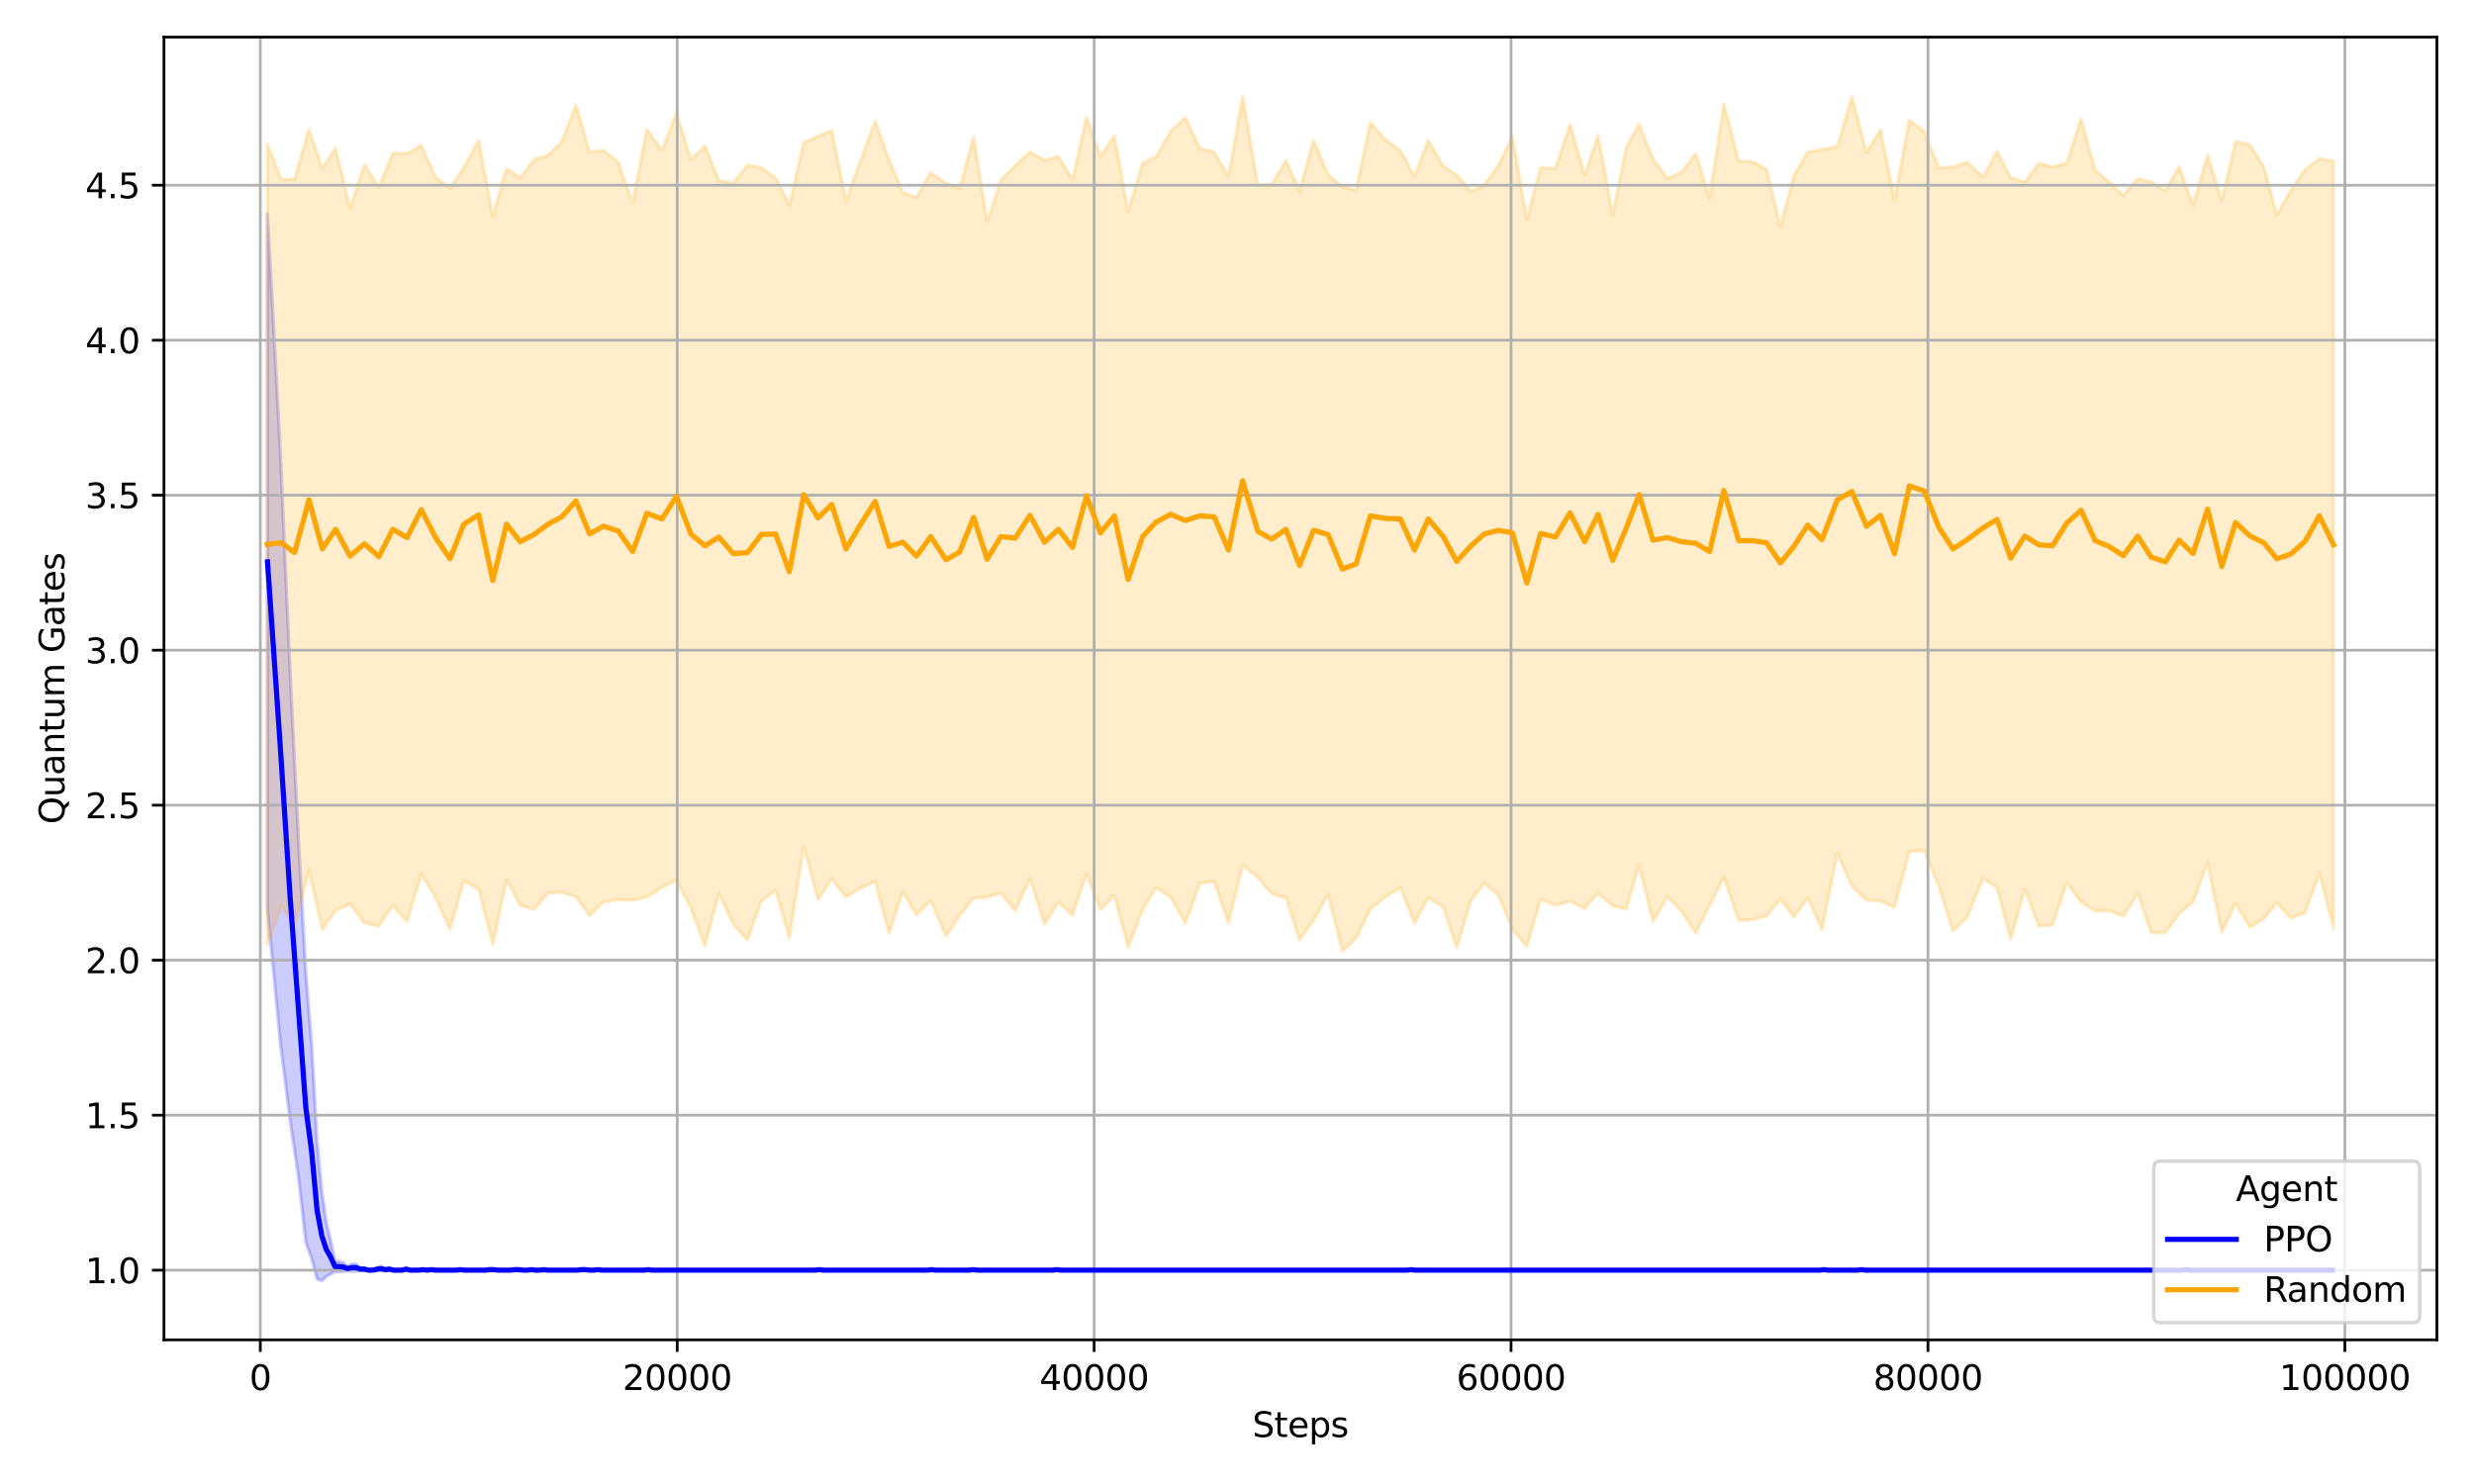 <?xml version="1.0" encoding="utf-8" standalone="no"?>
<!DOCTYPE svg PUBLIC "-//W3C//DTD SVG 1.1//EN"
  "http://www.w3.org/Graphics/SVG/1.1/DTD/svg11.dtd">
<svg xmlns:xlink="http://www.w3.org/1999/xlink" width="720pt" height="432pt" viewBox="0 0 720 432" xmlns="http://www.w3.org/2000/svg" version="1.1">
 <defs>
  <style type="text/css">*{stroke-linejoin: round; stroke-linecap: butt}</style>
 </defs>
 <g id="figure_1">
  <g id="patch_1">
   <path d="M 0 432 
L 720 432 
L 720 0 
L 0 0 
z
" style="fill: #ffffff"/>
  </g>
  <g id="axes_1">
   <g id="patch_2">
    <path d="M 47.72 390.04 
L 709.2 390.04 
L 709.2 10.8 
L 47.72 10.8 
z
" style="fill: #ffffff"/>
   </g>
   <g id="FillBetweenPolyCollection_1">
    <defs>
     <path id="m38db7c20df" d="M 77.848 -369.66 
L 77.848 -167.226 
L 81.543 -128.903 
L 84.491 -105.337 
L 86.924 -88.883 
L 88.992 -70.394 
L 90.721 -65.59 
L 92.274 -59.699 
L 93.67 -59.198 
L 94.974 -60.393 
L 96.242 -61.114 
L 97.498 -61.81 
L 98.729 -61.81 
L 99.943 -61.873 
L 101.168 -62.059 
L 102.388 -61.935 
L 103.607 -61.935 
L 104.82 -62.122 
L 106.046 -62.122 
L 107.259 -62.246 
L 108.472 -62.246 
L 109.686 -62.122 
L 110.899 -62.059 
L 112.118 -62.184 
L 113.332 -62.122 
L 114.551 -62.246 
L 115.765 -62.246 
L 116.978 -62.246 
L 118.191 -62.122 
L 119.405 -62.246 
L 120.618 -62.246 
L 121.831 -62.246 
L 123.045 -62.184 
L 124.258 -62.246 
L 125.471 -62.184 
L 126.685 -62.246 
L 127.898 -62.246 
L 129.111 -62.246 
L 130.325 -62.246 
L 131.538 -62.246 
L 132.751 -62.246 
L 133.965 -62.184 
L 135.178 -62.246 
L 136.391 -62.246 
L 137.605 -62.246 
L 138.818 -62.246 
L 140.031 -62.246 
L 141.245 -62.246 
L 142.458 -62.184 
L 143.671 -62.184 
L 144.891 -62.246 
L 146.104 -62.246 
L 147.317 -62.246 
L 148.531 -62.246 
L 149.75 -62.184 
L 150.963 -62.184 
L 152.183 -62.246 
L 153.396 -62.246 
L 154.609 -62.184 
L 155.823 -62.246 
L 157.036 -62.246 
L 158.255 -62.184 
L 159.469 -62.246 
L 160.682 -62.246 
L 161.895 -62.246 
L 163.109 -62.246 
L 164.322 -62.246 
L 165.535 -62.246 
L 166.749 -62.246 
L 167.962 -62.246 
L 169.181 -62.184 
L 170.395 -62.184 
L 171.608 -62.246 
L 172.821 -62.246 
L 174.035 -62.184 
L 175.248 -62.246 
L 176.461 -62.246 
L 177.675 -62.246 
L 178.888 -62.246 
L 180.101 -62.246 
L 181.315 -62.246 
L 182.528 -62.246 
L 183.741 -62.246 
L 184.955 -62.246 
L 186.168 -62.246 
L 187.381 -62.246 
L 188.595 -62.184 
L 189.808 -62.246 
L 191.021 -62.246 
L 192.235 -62.246 
L 193.448 -62.246 
L 194.661 -62.246 
L 195.875 -62.246 
L 197.088 -62.246 
L 198.301 -62.246 
L 199.515 -62.246 
L 200.728 -62.246 
L 201.941 -62.246 
L 203.155 -62.246 
L 204.368 -62.246 
L 205.581 -62.246 
L 206.795 -62.246 
L 208.008 -62.246 
L 209.221 -62.246 
L 210.435 -62.246 
L 211.648 -62.246 
L 212.861 -62.246 
L 214.075 -62.246 
L 215.288 -62.246 
L 216.501 -62.246 
L 217.715 -62.246 
L 218.928 -62.246 
L 220.141 -62.246 
L 221.355 -62.246 
L 222.568 -62.246 
L 223.781 -62.246 
L 224.995 -62.246 
L 226.208 -62.246 
L 227.421 -62.246 
L 228.635 -62.246 
L 229.848 -62.246 
L 231.061 -62.246 
L 232.275 -62.246 
L 233.488 -62.246 
L 234.701 -62.246 
L 235.915 -62.246 
L 237.128 -62.246 
L 238.347 -62.184 
L 239.561 -62.246 
L 240.774 -62.246 
L 241.987 -62.246 
L 243.201 -62.246 
L 244.414 -62.246 
L 245.627 -62.246 
L 246.841 -62.246 
L 248.054 -62.246 
L 249.267 -62.246 
L 250.481 -62.246 
L 251.694 -62.246 
L 252.907 -62.246 
L 254.121 -62.246 
L 255.334 -62.246 
L 256.547 -62.246 
L 257.761 -62.246 
L 258.974 -62.246 
L 260.187 -62.246 
L 261.401 -62.246 
L 262.614 -62.246 
L 263.827 -62.246 
L 265.041 -62.246 
L 266.254 -62.246 
L 267.467 -62.246 
L 268.681 -62.246 
L 269.894 -62.246 
L 271.107 -62.184 
L 272.321 -62.246 
L 273.534 -62.246 
L 274.747 -62.246 
L 275.961 -62.246 
L 277.174 -62.246 
L 278.387 -62.246 
L 279.601 -62.246 
L 280.814 -62.246 
L 282.027 -62.246 
L 283.241 -62.184 
L 284.454 -62.246 
L 285.667 -62.246 
L 286.881 -62.246 
L 288.094 -62.246 
L 289.307 -62.246 
L 290.521 -62.246 
L 291.734 -62.246 
L 292.947 -62.246 
L 294.161 -62.246 
L 295.374 -62.246 
L 296.587 -62.246 
L 297.801 -62.246 
L 299.014 -62.246 
L 300.227 -62.246 
L 301.441 -62.246 
L 302.654 -62.246 
L 303.867 -62.246 
L 305.081 -62.246 
L 306.294 -62.246 
L 307.507 -62.184 
L 308.721 -62.246 
L 309.934 -62.246 
L 311.147 -62.246 
L 312.361 -62.246 
L 313.574 -62.246 
L 314.787 -62.246 
L 316.001 -62.246 
L 317.214 -62.246 
L 318.427 -62.246 
L 319.641 -62.246 
L 320.854 -62.246 
L 322.067 -62.246 
L 323.281 -62.246 
L 324.494 -62.246 
L 325.707 -62.246 
L 326.921 -62.246 
L 328.134 -62.246 
L 329.347 -62.246 
L 330.561 -62.246 
L 331.774 -62.246 
L 332.987 -62.246 
L 334.201 -62.246 
L 335.414 -62.246 
L 336.627 -62.246 
L 337.841 -62.246 
L 339.054 -62.246 
L 340.267 -62.246 
L 341.481 -62.246 
L 342.694 -62.246 
L 343.907 -62.246 
L 345.121 -62.246 
L 346.334 -62.246 
L 347.547 -62.246 
L 348.761 -62.246 
L 349.974 -62.246 
L 351.187 -62.246 
L 352.401 -62.246 
L 353.614 -62.246 
L 354.827 -62.246 
L 356.041 -62.246 
L 357.254 -62.246 
L 358.467 -62.246 
L 359.681 -62.246 
L 360.894 -62.246 
L 362.107 -62.246 
L 363.321 -62.246 
L 364.534 -62.246 
L 365.747 -62.246 
L 366.961 -62.246 
L 368.174 -62.246 
L 369.387 -62.246 
L 370.601 -62.246 
L 371.814 -62.246 
L 373.027 -62.246 
L 374.241 -62.246 
L 375.454 -62.246 
L 376.667 -62.246 
L 377.881 -62.246 
L 379.094 -62.246 
L 380.307 -62.246 
L 381.521 -62.246 
L 382.734 -62.246 
L 383.947 -62.246 
L 385.161 -62.246 
L 386.374 -62.246 
L 387.587 -62.246 
L 388.801 -62.246 
L 390.014 -62.246 
L 391.227 -62.246 
L 392.441 -62.246 
L 393.654 -62.246 
L 394.867 -62.246 
L 396.081 -62.246 
L 397.294 -62.246 
L 398.507 -62.246 
L 399.721 -62.246 
L 400.934 -62.246 
L 402.147 -62.246 
L 403.361 -62.246 
L 404.574 -62.246 
L 405.787 -62.246 
L 407.001 -62.246 
L 408.214 -62.246 
L 409.427 -62.246 
L 410.641 -62.184 
L 411.854 -62.246 
L 413.067 -62.246 
L 414.281 -62.246 
L 415.494 -62.246 
L 416.707 -62.246 
L 417.921 -62.246 
L 419.134 -62.246 
L 420.347 -62.246 
L 421.561 -62.246 
L 422.774 -62.246 
L 423.987 -62.246 
L 425.201 -62.246 
L 426.414 -62.246 
L 427.627 -62.246 
L 428.841 -62.246 
L 430.054 -62.246 
L 431.267 -62.246 
L 432.481 -62.246 
L 433.694 -62.246 
L 434.907 -62.246 
L 436.121 -62.246 
L 437.334 -62.246 
L 438.547 -62.246 
L 439.761 -62.246 
L 440.974 -62.246 
L 442.187 -62.246 
L 443.401 -62.246 
L 444.614 -62.246 
L 445.827 -62.246 
L 447.041 -62.246 
L 448.254 -62.246 
L 449.467 -62.246 
L 450.681 -62.246 
L 451.894 -62.246 
L 453.107 -62.246 
L 454.321 -62.246 
L 455.534 -62.246 
L 456.747 -62.246 
L 457.961 -62.246 
L 459.174 -62.246 
L 460.387 -62.246 
L 461.601 -62.246 
L 462.814 -62.246 
L 464.027 -62.246 
L 465.241 -62.246 
L 466.454 -62.246 
L 467.667 -62.246 
L 468.881 -62.246 
L 470.094 -62.246 
L 471.307 -62.246 
L 472.521 -62.246 
L 473.734 -62.246 
L 474.947 -62.246 
L 476.161 -62.246 
L 477.374 -62.246 
L 478.587 -62.246 
L 479.801 -62.246 
L 481.014 -62.246 
L 482.227 -62.246 
L 483.441 -62.246 
L 484.654 -62.246 
L 485.867 -62.246 
L 487.08 -62.246 
L 488.294 -62.246 
L 489.507 -62.246 
L 490.72 -62.246 
L 491.934 -62.246 
L 493.147 -62.246 
L 494.36 -62.246 
L 495.574 -62.246 
L 496.787 -62.246 
L 498 -62.246 
L 499.214 -62.246 
L 500.427 -62.246 
L 501.64 -62.246 
L 502.854 -62.246 
L 504.067 -62.246 
L 505.28 -62.246 
L 506.494 -62.246 
L 507.707 -62.246 
L 508.92 -62.246 
L 510.134 -62.246 
L 511.347 -62.246 
L 512.56 -62.246 
L 513.774 -62.246 
L 514.987 -62.246 
L 516.2 -62.246 
L 517.414 -62.246 
L 518.627 -62.246 
L 519.84 -62.246 
L 521.054 -62.246 
L 522.267 -62.246 
L 523.48 -62.246 
L 524.694 -62.246 
L 525.907 -62.246 
L 527.12 -62.246 
L 528.334 -62.246 
L 529.547 -62.246 
L 530.76 -62.184 
L 531.98 -62.246 
L 533.193 -62.246 
L 534.407 -62.246 
L 535.62 -62.246 
L 536.833 -62.246 
L 538.047 -62.246 
L 539.26 -62.246 
L 540.473 -62.246 
L 541.686 -62.184 
L 542.9 -62.246 
L 544.113 -62.246 
L 545.326 -62.246 
L 546.54 -62.246 
L 547.753 -62.246 
L 548.966 -62.246 
L 550.18 -62.246 
L 551.393 -62.246 
L 552.606 -62.246 
L 553.82 -62.246 
L 555.033 -62.246 
L 556.246 -62.246 
L 557.46 -62.246 
L 558.673 -62.246 
L 559.886 -62.246 
L 561.1 -62.246 
L 562.313 -62.246 
L 563.526 -62.246 
L 564.74 -62.246 
L 565.953 -62.246 
L 567.166 -62.246 
L 568.38 -62.246 
L 569.593 -62.246 
L 570.806 -62.246 
L 572.02 -62.246 
L 573.233 -62.246 
L 574.446 -62.246 
L 575.66 -62.246 
L 576.873 -62.246 
L 578.086 -62.246 
L 579.3 -62.246 
L 580.513 -62.246 
L 581.726 -62.246 
L 582.94 -62.246 
L 584.153 -62.246 
L 585.366 -62.246 
L 586.58 -62.246 
L 587.793 -62.246 
L 589.006 -62.246 
L 590.22 -62.246 
L 591.433 -62.246 
L 592.646 -62.246 
L 593.86 -62.246 
L 595.073 -62.246 
L 596.286 -62.246 
L 597.5 -62.246 
L 598.713 -62.246 
L 599.926 -62.246 
L 601.14 -62.246 
L 602.353 -62.246 
L 603.566 -62.246 
L 604.78 -62.246 
L 605.993 -62.246 
L 607.206 -62.246 
L 608.42 -62.246 
L 609.633 -62.246 
L 610.846 -62.246 
L 612.06 -62.246 
L 613.273 -62.246 
L 614.486 -62.246 
L 615.7 -62.246 
L 616.913 -62.246 
L 618.126 -62.246 
L 619.34 -62.246 
L 620.553 -62.246 
L 621.766 -62.246 
L 622.98 -62.246 
L 624.193 -62.246 
L 625.406 -62.246 
L 626.62 -62.246 
L 627.833 -62.246 
L 629.046 -62.246 
L 630.26 -62.246 
L 631.473 -62.246 
L 632.686 -62.246 
L 633.9 -62.246 
L 635.113 -62.246 
L 636.326 -62.184 
L 637.546 -62.246 
L 638.759 -62.246 
L 639.972 -62.246 
L 641.186 -62.246 
L 642.399 -62.246 
L 643.612 -62.246 
L 644.826 -62.246 
L 646.039 -62.246 
L 647.252 -62.246 
L 648.466 -62.246 
L 649.679 -62.246 
L 650.892 -62.246 
L 652.106 -62.246 
L 653.319 -62.246 
L 654.532 -62.246 
L 655.746 -62.246 
L 656.959 -62.246 
L 658.172 -62.246 
L 659.386 -62.246 
L 660.599 -62.246 
L 661.812 -62.246 
L 663.026 -62.246 
L 664.239 -62.246 
L 665.452 -62.246 
L 666.666 -62.246 
L 667.879 -62.246 
L 669.092 -62.246 
L 670.306 -62.246 
L 671.519 -62.246 
L 672.732 -62.246 
L 673.946 -62.246 
L 675.159 -62.246 
L 676.372 -62.246 
L 677.586 -62.246 
L 678.799 -62.246 
L 678.799 -62.246 
L 678.799 -62.246 
L 677.586 -62.246 
L 676.372 -62.246 
L 675.159 -62.246 
L 673.946 -62.246 
L 672.732 -62.246 
L 671.519 -62.246 
L 670.306 -62.246 
L 669.092 -62.246 
L 667.879 -62.246 
L 666.666 -62.246 
L 665.452 -62.246 
L 664.239 -62.246 
L 663.026 -62.246 
L 661.812 -62.246 
L 660.599 -62.246 
L 659.386 -62.246 
L 658.172 -62.246 
L 656.959 -62.246 
L 655.746 -62.246 
L 654.532 -62.246 
L 653.319 -62.246 
L 652.106 -62.246 
L 650.892 -62.246 
L 649.679 -62.246 
L 648.466 -62.246 
L 647.252 -62.246 
L 646.039 -62.246 
L 644.826 -62.246 
L 643.612 -62.246 
L 642.399 -62.246 
L 641.186 -62.246 
L 639.972 -62.246 
L 638.759 -62.246 
L 637.546 -62.246 
L 636.326 -62.609 
L 635.113 -62.246 
L 633.9 -62.246 
L 632.686 -62.246 
L 631.473 -62.246 
L 630.26 -62.246 
L 629.046 -62.246 
L 627.833 -62.246 
L 626.62 -62.246 
L 625.406 -62.246 
L 624.193 -62.246 
L 622.98 -62.246 
L 621.766 -62.246 
L 620.553 -62.246 
L 619.34 -62.246 
L 618.126 -62.246 
L 616.913 -62.246 
L 615.7 -62.246 
L 614.486 -62.246 
L 613.273 -62.246 
L 612.06 -62.246 
L 610.846 -62.246 
L 609.633 -62.246 
L 608.42 -62.246 
L 607.206 -62.246 
L 605.993 -62.246 
L 604.78 -62.246 
L 603.566 -62.246 
L 602.353 -62.246 
L 601.14 -62.246 
L 599.926 -62.246 
L 598.713 -62.246 
L 597.5 -62.246 
L 596.286 -62.246 
L 595.073 -62.246 
L 593.86 -62.246 
L 592.646 -62.246 
L 591.433 -62.246 
L 590.22 -62.246 
L 589.006 -62.246 
L 587.793 -62.246 
L 586.58 -62.246 
L 585.366 -62.246 
L 584.153 -62.246 
L 582.94 -62.246 
L 581.726 -62.246 
L 580.513 -62.246 
L 579.3 -62.246 
L 578.086 -62.246 
L 576.873 -62.246 
L 575.66 -62.246 
L 574.446 -62.246 
L 573.233 -62.246 
L 572.02 -62.246 
L 570.806 -62.246 
L 569.593 -62.246 
L 568.38 -62.246 
L 567.166 -62.246 
L 565.953 -62.246 
L 564.74 -62.246 
L 563.526 -62.246 
L 562.313 -62.246 
L 561.1 -62.246 
L 559.886 -62.246 
L 558.673 -62.246 
L 557.46 -62.246 
L 556.246 -62.246 
L 555.033 -62.246 
L 553.82 -62.246 
L 552.606 -62.246 
L 551.393 -62.246 
L 550.18 -62.246 
L 548.966 -62.246 
L 547.753 -62.246 
L 546.54 -62.246 
L 545.326 -62.246 
L 544.113 -62.246 
L 542.9 -62.246 
L 541.686 -62.609 
L 540.473 -62.246 
L 539.26 -62.246 
L 538.047 -62.246 
L 536.833 -62.246 
L 535.62 -62.246 
L 534.407 -62.246 
L 533.193 -62.246 
L 531.98 -62.246 
L 530.76 -62.609 
L 529.547 -62.246 
L 528.334 -62.246 
L 527.12 -62.246 
L 525.907 -62.246 
L 524.694 -62.246 
L 523.48 -62.246 
L 522.267 -62.246 
L 521.054 -62.246 
L 519.84 -62.246 
L 518.627 -62.246 
L 517.414 -62.246 
L 516.2 -62.246 
L 514.987 -62.246 
L 513.774 -62.246 
L 512.56 -62.246 
L 511.347 -62.246 
L 510.134 -62.246 
L 508.92 -62.246 
L 507.707 -62.246 
L 506.494 -62.246 
L 505.28 -62.246 
L 504.067 -62.246 
L 502.854 -62.246 
L 501.64 -62.246 
L 500.427 -62.246 
L 499.214 -62.246 
L 498 -62.246 
L 496.787 -62.246 
L 495.574 -62.246 
L 494.36 -62.246 
L 493.147 -62.246 
L 491.934 -62.246 
L 490.72 -62.246 
L 489.507 -62.246 
L 488.294 -62.246 
L 487.08 -62.246 
L 485.867 -62.246 
L 484.654 -62.246 
L 483.441 -62.246 
L 482.227 -62.246 
L 481.014 -62.246 
L 479.801 -62.246 
L 478.587 -62.246 
L 477.374 -62.246 
L 476.161 -62.246 
L 474.947 -62.246 
L 473.734 -62.246 
L 472.521 -62.246 
L 471.307 -62.246 
L 470.094 -62.246 
L 468.881 -62.246 
L 467.667 -62.246 
L 466.454 -62.246 
L 465.241 -62.246 
L 464.027 -62.246 
L 462.814 -62.246 
L 461.601 -62.246 
L 460.387 -62.246 
L 459.174 -62.246 
L 457.961 -62.246 
L 456.747 -62.246 
L 455.534 -62.246 
L 454.321 -62.246 
L 453.107 -62.246 
L 451.894 -62.246 
L 450.681 -62.246 
L 449.467 -62.246 
L 448.254 -62.246 
L 447.041 -62.246 
L 445.827 -62.246 
L 444.614 -62.246 
L 443.401 -62.246 
L 442.187 -62.246 
L 440.974 -62.246 
L 439.761 -62.246 
L 438.547 -62.246 
L 437.334 -62.246 
L 436.121 -62.246 
L 434.907 -62.246 
L 433.694 -62.246 
L 432.481 -62.246 
L 431.267 -62.246 
L 430.054 -62.246 
L 428.841 -62.246 
L 427.627 -62.246 
L 426.414 -62.246 
L 425.201 -62.246 
L 423.987 -62.246 
L 422.774 -62.246 
L 421.561 -62.246 
L 420.347 -62.246 
L 419.134 -62.246 
L 417.921 -62.246 
L 416.707 -62.246 
L 415.494 -62.246 
L 414.281 -62.246 
L 413.067 -62.246 
L 411.854 -62.246 
L 410.641 -62.609 
L 409.427 -62.246 
L 408.214 -62.246 
L 407.001 -62.246 
L 405.787 -62.246 
L 404.574 -62.246 
L 403.361 -62.246 
L 402.147 -62.246 
L 400.934 -62.246 
L 399.721 -62.246 
L 398.507 -62.246 
L 397.294 -62.246 
L 396.081 -62.246 
L 394.867 -62.246 
L 393.654 -62.246 
L 392.441 -62.246 
L 391.227 -62.246 
L 390.014 -62.246 
L 388.801 -62.246 
L 387.587 -62.246 
L 386.374 -62.246 
L 385.161 -62.246 
L 383.947 -62.246 
L 382.734 -62.246 
L 381.521 -62.246 
L 380.307 -62.246 
L 379.094 -62.246 
L 377.881 -62.246 
L 376.667 -62.246 
L 375.454 -62.246 
L 374.241 -62.246 
L 373.027 -62.246 
L 371.814 -62.246 
L 370.601 -62.246 
L 369.387 -62.246 
L 368.174 -62.246 
L 366.961 -62.246 
L 365.747 -62.246 
L 364.534 -62.246 
L 363.321 -62.246 
L 362.107 -62.246 
L 360.894 -62.246 
L 359.681 -62.246 
L 358.467 -62.246 
L 357.254 -62.246 
L 356.041 -62.246 
L 354.827 -62.246 
L 353.614 -62.246 
L 352.401 -62.246 
L 351.187 -62.246 
L 349.974 -62.246 
L 348.761 -62.246 
L 347.547 -62.246 
L 346.334 -62.246 
L 345.121 -62.246 
L 343.907 -62.246 
L 342.694 -62.246 
L 341.481 -62.246 
L 340.267 -62.246 
L 339.054 -62.246 
L 337.841 -62.246 
L 336.627 -62.246 
L 335.414 -62.246 
L 334.201 -62.246 
L 332.987 -62.246 
L 331.774 -62.246 
L 330.561 -62.246 
L 329.347 -62.246 
L 328.134 -62.246 
L 326.921 -62.246 
L 325.707 -62.246 
L 324.494 -62.246 
L 323.281 -62.246 
L 322.067 -62.246 
L 320.854 -62.246 
L 319.641 -62.246 
L 318.427 -62.246 
L 317.214 -62.246 
L 316.001 -62.246 
L 314.787 -62.246 
L 313.574 -62.246 
L 312.361 -62.246 
L 311.147 -62.246 
L 309.934 -62.246 
L 308.721 -62.246 
L 307.507 -62.609 
L 306.294 -62.246 
L 305.081 -62.246 
L 303.867 -62.246 
L 302.654 -62.246 
L 301.441 -62.246 
L 300.227 -62.246 
L 299.014 -62.246 
L 297.801 -62.246 
L 296.587 -62.246 
L 295.374 -62.246 
L 294.161 -62.246 
L 292.947 -62.246 
L 291.734 -62.246 
L 290.521 -62.246 
L 289.307 -62.246 
L 288.094 -62.246 
L 286.881 -62.246 
L 285.667 -62.246 
L 284.454 -62.246 
L 283.241 -62.609 
L 282.027 -62.246 
L 280.814 -62.246 
L 279.601 -62.246 
L 278.387 -62.246 
L 277.174 -62.246 
L 275.961 -62.246 
L 274.747 -62.246 
L 273.534 -62.246 
L 272.321 -62.246 
L 271.107 -62.609 
L 269.894 -62.246 
L 268.681 -62.246 
L 267.467 -62.246 
L 266.254 -62.246 
L 265.041 -62.246 
L 263.827 -62.246 
L 262.614 -62.246 
L 261.401 -62.246 
L 260.187 -62.246 
L 258.974 -62.246 
L 257.761 -62.246 
L 256.547 -62.246 
L 255.334 -62.246 
L 254.121 -62.246 
L 252.907 -62.246 
L 251.694 -62.246 
L 250.481 -62.246 
L 249.267 -62.246 
L 248.054 -62.246 
L 246.841 -62.246 
L 245.627 -62.246 
L 244.414 -62.246 
L 243.201 -62.246 
L 241.987 -62.246 
L 240.774 -62.246 
L 239.561 -62.246 
L 238.347 -62.609 
L 237.128 -62.246 
L 235.915 -62.246 
L 234.701 -62.246 
L 233.488 -62.246 
L 232.275 -62.246 
L 231.061 -62.246 
L 229.848 -62.246 
L 228.635 -62.246 
L 227.421 -62.246 
L 226.208 -62.246 
L 224.995 -62.246 
L 223.781 -62.246 
L 222.568 -62.246 
L 221.355 -62.246 
L 220.141 -62.246 
L 218.928 -62.246 
L 217.715 -62.246 
L 216.501 -62.246 
L 215.288 -62.246 
L 214.075 -62.246 
L 212.861 -62.246 
L 211.648 -62.246 
L 210.435 -62.246 
L 209.221 -62.246 
L 208.008 -62.246 
L 206.795 -62.246 
L 205.581 -62.246 
L 204.368 -62.246 
L 203.155 -62.246 
L 201.941 -62.246 
L 200.728 -62.246 
L 199.515 -62.246 
L 198.301 -62.246 
L 197.088 -62.246 
L 195.875 -62.246 
L 194.661 -62.246 
L 193.448 -62.246 
L 192.235 -62.246 
L 191.021 -62.246 
L 189.808 -62.246 
L 188.595 -62.609 
L 187.381 -62.246 
L 186.168 -62.246 
L 184.955 -62.246 
L 183.741 -62.246 
L 182.528 -62.246 
L 181.315 -62.246 
L 180.101 -62.246 
L 178.888 -62.246 
L 177.675 -62.246 
L 176.461 -62.246 
L 175.248 -62.246 
L 174.035 -62.609 
L 172.821 -62.246 
L 171.608 -62.246 
L 170.395 -62.609 
L 169.181 -62.609 
L 167.962 -62.246 
L 166.749 -62.246 
L 165.535 -62.246 
L 164.322 -62.246 
L 163.109 -62.246 
L 161.895 -62.246 
L 160.682 -62.246 
L 159.469 -62.246 
L 158.255 -62.609 
L 157.036 -62.246 
L 155.823 -62.246 
L 154.609 -62.609 
L 153.396 -62.246 
L 152.183 -62.246 
L 150.963 -62.609 
L 149.75 -62.609 
L 148.531 -62.246 
L 147.317 -62.246 
L 146.104 -62.246 
L 144.891 -62.246 
L 143.671 -62.609 
L 142.458 -62.609 
L 141.245 -62.246 
L 140.031 -62.246 
L 138.818 -62.246 
L 137.605 -62.246 
L 136.391 -62.246 
L 135.178 -62.246 
L 133.965 -62.609 
L 132.751 -62.246 
L 131.538 -62.246 
L 130.325 -62.246 
L 129.111 -62.246 
L 127.898 -62.246 
L 126.685 -62.246 
L 125.471 -62.609 
L 124.258 -62.246 
L 123.045 -62.609 
L 121.831 -62.246 
L 120.618 -62.246 
L 119.405 -62.246 
L 118.191 -62.973 
L 116.978 -62.246 
L 115.765 -62.246 
L 114.551 -62.246 
L 113.332 -62.973 
L 112.118 -62.609 
L 110.899 -63.336 
L 109.686 -62.973 
L 108.472 -62.246 
L 107.259 -62.246 
L 106.046 -62.973 
L 104.82 -62.973 
L 103.607 -64.062 
L 102.388 -64.062 
L 101.168 -63.336 
L 99.943 -64.425 
L 98.729 -64.788 
L 97.498 -64.788 
L 96.242 -70.898 
L 94.974 -76.132 
L 93.67 -85.147 
L 92.274 -99.686 
L 90.721 -127.485 
L 88.992 -148.85 
L 86.924 -186.309 
L 84.491 -234.827 
L 81.543 -301.2 
L 77.848 -369.66 
z
" style="stroke: #0000ff; stroke-opacity: 0.2"/>
    </defs>
    <g clip-path="url(#pc1db3bab27)">
     <use xlink:href="#m38db7c20df" x="0" y="432" style="fill: #0000ff; fill-opacity: 0.2; stroke: #0000ff; stroke-opacity: 0.2"/>
    </g>
   </g>
   <g id="FillBetweenPolyCollection_2">
    <defs>
     <path id="m6ad69cacbb" d="M 77.787 -390.096 
L 77.787 -157.017 
L 81.876 -168.224 
L 85.735 -162.423 
L 89.921 -178.626 
L 93.809 -161.409 
L 97.674 -166.996 
L 101.89 -168.837 
L 106.034 -163.323 
L 110.262 -162.385 
L 114.309 -168.422 
L 118.458 -163.654 
L 122.608 -177.57 
L 126.757 -170.641 
L 130.974 -161.514 
L 134.984 -175.57 
L 139.321 -173.134 
L 143.416 -157.04 
L 147.42 -175.888 
L 151.376 -168.43 
L 155.422 -167.251 
L 159.505 -172.066 
L 163.497 -172.266 
L 167.604 -170.926 
L 171.596 -165.404 
L 175.6 -169.406 
L 179.871 -170.073 
L 184.124 -169.922 
L 188.255 -170.838 
L 192.672 -173.663 
L 196.858 -175.833 
L 201.05 -167.652 
L 205.163 -156.62 
L 209.24 -171.928 
L 213.395 -162.99 
L 217.545 -158.345 
L 221.573 -169.659 
L 225.723 -172.901 
L 229.715 -158.829 
L 233.895 -185.483 
L 238.056 -170.124 
L 242.06 -176.168 
L 246.192 -170.819 
L 250.311 -173.422 
L 254.679 -175.375 
L 258.738 -160.333 
L 262.772 -172.426 
L 266.721 -165.627 
L 270.841 -169.874 
L 275.324 -159.46 
L 279.273 -165.489 
L 283.356 -170.556 
L 287.275 -170.854 
L 291.309 -172.01 
L 295.459 -166.881 
L 299.742 -176.199 
L 303.977 -162.978 
L 308.017 -169.353 
L 312.118 -165.607 
L 316.207 -177.524 
L 320.241 -167.222 
L 324.324 -171.231 
L 328.304 -156.295 
L 332.526 -167.125 
L 336.464 -173.633 
L 340.698 -170.783 
L 344.981 -163.181 
L 349.222 -174.921 
L 353.39 -175.321 
L 357.515 -163.216 
L 361.64 -180.15 
L 366.075 -176.611 
L 370.115 -171.836 
L 374.247 -170.518 
L 378.202 -158.403 
L 382.249 -164.012 
L 386.489 -171.612 
L 390.669 -155.072 
L 394.673 -158.902 
L 398.805 -167.33 
L 403.312 -170.938 
L 407.559 -173.637 
L 411.648 -163.178 
L 415.682 -170.722 
L 420.001 -167.977 
L 423.945 -156.107 
L 428.088 -169.933 
L 432.013 -174.915 
L 436.102 -171.379 
L 440.179 -161.483 
L 444.353 -156.427 
L 448.351 -170.211 
L 452.67 -168.406 
L 456.923 -169.657 
L 461.17 -167.533 
L 465.083 -171.958 
L 469.348 -168.299 
L 473.267 -167.353 
L 477.04 -180.147 
L 481.038 -163.727 
L 485.267 -170.936 
L 489.331 -166.829 
L 493.481 -160.39 
L 497.539 -168.398 
L 501.683 -176.673 
L 506.015 -164.058 
L 509.952 -164.241 
L 514.12 -165.324 
L 518.13 -170.221 
L 522.067 -165.058 
L 526.071 -170.576 
L 530.251 -161.335 
L 534.71 -183.666 
L 538.95 -174.014 
L 543.203 -169.992 
L 547.268 -169.67 
L 551.351 -167.854 
L 555.67 -184.042 
L 560.038 -184.41 
L 564.242 -173.911 
L 568.362 -161 
L 572.487 -165.035 
L 577.14 -176.304 
L 581.193 -173.609 
L 585.154 -158.631 
L 589.261 -173.01 
L 593.362 -162.33 
L 597.33 -162.817 
L 601.486 -174.926 
L 605.641 -169.425 
L 609.73 -166.799 
L 613.771 -166.86 
L 617.932 -165.306 
L 622.13 -171.946 
L 626.056 -160.497 
L 630.193 -160.499 
L 634.185 -166.016 
L 638.243 -169.453 
L 642.454 -180.745 
L 646.603 -160.55 
L 650.601 -168.991 
L 654.811 -162.049 
L 658.828 -164.604 
L 662.625 -169.195 
L 666.684 -164.724 
L 670.852 -166.298 
L 674.989 -177.804 
L 679.133 -161.737 
L 679.133 -385.075 
L 679.133 -385.075 
L 674.989 -385.853 
L 670.852 -382.621 
L 666.684 -376.675 
L 662.625 -369.496 
L 658.828 -383.412 
L 654.811 -389.878 
L 650.601 -390.756 
L 646.603 -373.629 
L 642.454 -386.823 
L 638.243 -372.246 
L 634.185 -383.503 
L 630.193 -376.388 
L 626.056 -379.096 
L 622.13 -379.98 
L 617.932 -375.19 
L 613.771 -379.051 
L 609.73 -382.42 
L 605.641 -397.541 
L 601.486 -384.521 
L 597.33 -383.394 
L 593.362 -384.483 
L 589.261 -378.917 
L 585.154 -380.361 
L 581.193 -387.942 
L 577.14 -380.435 
L 572.487 -384.786 
L 568.362 -383.406 
L 564.242 -383.129 
L 560.038 -393.686 
L 555.67 -397.061 
L 551.351 -373.846 
L 547.268 -394.289 
L 543.203 -387.649 
L 538.95 -403.781 
L 534.71 -389.316 
L 530.251 -388.486 
L 526.071 -387.667 
L 522.067 -380.853 
L 518.13 -366.064 
L 514.12 -382.691 
L 509.952 -384.979 
L 506.015 -385.161 
L 501.683 -401.723 
L 497.539 -374.504 
L 493.481 -387.325 
L 489.331 -381.788 
L 485.267 -380.088 
L 481.038 -385.793 
L 477.04 -395.843 
L 473.267 -389.085 
L 469.348 -369.49 
L 465.083 -392.601 
L 461.17 -381.085 
L 456.923 -395.806 
L 452.67 -382.918 
L 448.351 -383.219 
L 444.353 -368.126 
L 440.179 -392.248 
L 436.102 -383.856 
L 432.013 -378.215 
L 428.088 -376.278 
L 423.945 -381.081 
L 420.001 -383.648 
L 415.682 -391.13 
L 411.648 -380.627 
L 407.559 -388.215 
L 403.312 -391.215 
L 398.805 -396.327 
L 394.673 -376.781 
L 390.669 -377.603 
L 386.489 -381.217 
L 382.249 -391.223 
L 378.202 -376.378 
L 374.247 -385.319 
L 370.115 -378.286 
L 366.075 -378.023 
L 361.64 -403.962 
L 357.515 -380.589 
L 353.39 -387.735 
L 349.222 -388.737 
L 344.981 -397.77 
L 340.698 -393.777 
L 336.464 -386.415 
L 332.526 -384.5 
L 328.304 -370.365 
L 324.324 -392.426 
L 320.241 -386.509 
L 316.207 -397.865 
L 312.118 -379.701 
L 308.017 -386.483 
L 303.977 -385.339 
L 299.742 -387.759 
L 295.459 -383.842 
L 291.309 -379.616 
L 287.275 -367.537 
L 283.356 -392.199 
L 279.273 -377.112 
L 275.324 -378.629 
L 270.841 -381.751 
L 266.721 -374.568 
L 262.772 -375.891 
L 258.738 -385.577 
L 254.679 -396.705 
L 250.311 -384.821 
L 246.192 -373.587 
L 242.06 -394.107 
L 238.056 -392.33 
L 233.895 -390.507 
L 229.715 -372.342 
L 225.723 -380.229 
L 221.573 -383.17 
L 217.545 -383.956 
L 213.395 -378.709 
L 209.24 -379.396 
L 205.163 -389.591 
L 201.05 -385.477 
L 196.858 -399.255 
L 192.672 -388.19 
L 188.255 -394.324 
L 184.124 -372.981 
L 179.871 -384.861 
L 175.6 -388.236 
L 171.596 -387.725 
L 167.604 -401.455 
L 163.497 -390.789 
L 159.505 -386.779 
L 155.422 -385.577 
L 151.376 -380.188 
L 147.42 -382.957 
L 143.416 -369.018 
L 139.321 -391.125 
L 134.984 -383.275 
L 130.974 -377.177 
L 126.757 -380.383 
L 122.608 -389.697 
L 118.458 -387.37 
L 114.309 -387.414 
L 110.262 -377.509 
L 106.034 -384.091 
L 101.89 -371.358 
L 97.674 -388.841 
L 93.809 -382.997 
L 89.921 -394.357 
L 85.735 -379.878 
L 81.876 -379.792 
L 77.787 -390.096 
z
" style="stroke: #ffa500; stroke-opacity: 0.2"/>
    </defs>
    <g clip-path="url(#pc1db3bab27)">
     <use xlink:href="#m6ad69cacbb" x="0" y="432" style="fill: #ffa500; fill-opacity: 0.2; stroke: #ffa500; stroke-opacity: 0.2"/>
    </g>
   </g>
   <g id="matplotlib.axis_1">
    <g id="xtick_1">
     <g id="line2d_1">
      <path d="M 75.755 390.04 
L 75.755 10.8 
" clip-path="url(#pc1db3bab27)" style="fill: none; stroke: #b0b0b0; stroke-width: 0.8; stroke-linecap: square"/>
     </g>
     <g id="line2d_2">
      <defs>
       <path id="mf9193c0505" d="M 0 0 
L 0 3.5 
" style="stroke: #000000; stroke-width: 0.8"/>
      </defs>
      <g>
       <use xlink:href="#mf9193c0505" x="75.755" y="390.04" style="stroke: #000000; stroke-width: 0.8"/>
      </g>
     </g>
     <g id="text_1">
      <!-- 0 -->
      <g transform="translate(72.574 404.638) scale(0.1 -0.1)">
       <defs>
        <path id="DejaVuSans-30" d="M 2034 4250 
Q 1547 4250 1301 3770 
Q 1056 3291 1056 2328 
Q 1056 1369 1301 889 
Q 1547 409 2034 409 
Q 2525 409 2770 889 
Q 3016 1369 3016 2328 
Q 3016 3291 2770 3770 
Q 2525 4250 2034 4250 
z
M 2034 4750 
Q 2819 4750 3233 4129 
Q 3647 3509 3647 2328 
Q 3647 1150 3233 529 
Q 2819 -91 2034 -91 
Q 1250 -91 836 529 
Q 422 1150 422 2328 
Q 422 3509 836 4129 
Q 1250 4750 2034 4750 
z
" transform="scale(0.016)"/>
       </defs>
       <use xlink:href="#DejaVuSans-30"/>
      </g>
     </g>
    </g>
    <g id="xtick_2">
     <g id="line2d_3">
      <path d="M 197.088 390.04 
L 197.088 10.8 
" clip-path="url(#pc1db3bab27)" style="fill: none; stroke: #b0b0b0; stroke-width: 0.8; stroke-linecap: square"/>
     </g>
     <g id="line2d_4">
      <g>
       <use xlink:href="#mf9193c0505" x="197.088" y="390.04" style="stroke: #000000; stroke-width: 0.8"/>
      </g>
     </g>
     <g id="text_2">
      <!-- 20000 -->
      <g transform="translate(181.182 404.638) scale(0.1 -0.1)">
       <defs>
        <path id="DejaVuSans-32" d="M 1228 531 
L 3431 531 
L 3431 0 
L 469 0 
L 469 531 
Q 828 903 1448 1529 
Q 2069 2156 2228 2338 
Q 2531 2678 2651 2914 
Q 2772 3150 2772 3378 
Q 2772 3750 2511 3984 
Q 2250 4219 1831 4219 
Q 1534 4219 1204 4116 
Q 875 4013 500 3803 
L 500 4441 
Q 881 4594 1212 4672 
Q 1544 4750 1819 4750 
Q 2544 4750 2975 4387 
Q 3406 4025 3406 3419 
Q 3406 3131 3298 2873 
Q 3191 2616 2906 2266 
Q 2828 2175 2409 1742 
Q 1991 1309 1228 531 
z
" transform="scale(0.016)"/>
       </defs>
       <use xlink:href="#DejaVuSans-32"/>
       <use xlink:href="#DejaVuSans-30" transform="translate(63.623 0)"/>
       <use xlink:href="#DejaVuSans-30" transform="translate(127.246 0)"/>
       <use xlink:href="#DejaVuSans-30" transform="translate(190.869 0)"/>
       <use xlink:href="#DejaVuSans-30" transform="translate(254.492 0)"/>
      </g>
     </g>
    </g>
    <g id="xtick_3">
     <g id="line2d_5">
      <path d="M 318.421 390.04 
L 318.421 10.8 
" clip-path="url(#pc1db3bab27)" style="fill: none; stroke: #b0b0b0; stroke-width: 0.8; stroke-linecap: square"/>
     </g>
     <g id="line2d_6">
      <g>
       <use xlink:href="#mf9193c0505" x="318.421" y="390.04" style="stroke: #000000; stroke-width: 0.8"/>
      </g>
     </g>
     <g id="text_3">
      <!-- 40000 -->
      <g transform="translate(302.515 404.638) scale(0.1 -0.1)">
       <defs>
        <path id="DejaVuSans-34" d="M 2419 4116 
L 825 1625 
L 2419 1625 
L 2419 4116 
z
M 2253 4666 
L 3047 4666 
L 3047 1625 
L 3713 1625 
L 3713 1100 
L 3047 1100 
L 3047 0 
L 2419 0 
L 2419 1100 
L 313 1100 
L 313 1709 
L 2253 4666 
z
" transform="scale(0.016)"/>
       </defs>
       <use xlink:href="#DejaVuSans-34"/>
       <use xlink:href="#DejaVuSans-30" transform="translate(63.623 0)"/>
       <use xlink:href="#DejaVuSans-30" transform="translate(127.246 0)"/>
       <use xlink:href="#DejaVuSans-30" transform="translate(190.869 0)"/>
       <use xlink:href="#DejaVuSans-30" transform="translate(254.492 0)"/>
      </g>
     </g>
    </g>
    <g id="xtick_4">
     <g id="line2d_7">
      <path d="M 439.754 390.04 
L 439.754 10.8 
" clip-path="url(#pc1db3bab27)" style="fill: none; stroke: #b0b0b0; stroke-width: 0.8; stroke-linecap: square"/>
     </g>
     <g id="line2d_8">
      <g>
       <use xlink:href="#mf9193c0505" x="439.754" y="390.04" style="stroke: #000000; stroke-width: 0.8"/>
      </g>
     </g>
     <g id="text_4">
      <!-- 60000 -->
      <g transform="translate(423.848 404.638) scale(0.1 -0.1)">
       <defs>
        <path id="DejaVuSans-36" d="M 2113 2584 
Q 1688 2584 1439 2293 
Q 1191 2003 1191 1497 
Q 1191 994 1439 701 
Q 1688 409 2113 409 
Q 2538 409 2786 701 
Q 3034 994 3034 1497 
Q 3034 2003 2786 2293 
Q 2538 2584 2113 2584 
z
M 3366 4563 
L 3366 3988 
Q 3128 4100 2886 4159 
Q 2644 4219 2406 4219 
Q 1781 4219 1451 3797 
Q 1122 3375 1075 2522 
Q 1259 2794 1537 2939 
Q 1816 3084 2150 3084 
Q 2853 3084 3261 2657 
Q 3669 2231 3669 1497 
Q 3669 778 3244 343 
Q 2819 -91 2113 -91 
Q 1303 -91 875 529 
Q 447 1150 447 2328 
Q 447 3434 972 4092 
Q 1497 4750 2381 4750 
Q 2619 4750 2861 4703 
Q 3103 4656 3366 4563 
z
" transform="scale(0.016)"/>
       </defs>
       <use xlink:href="#DejaVuSans-36"/>
       <use xlink:href="#DejaVuSans-30" transform="translate(63.623 0)"/>
       <use xlink:href="#DejaVuSans-30" transform="translate(127.246 0)"/>
       <use xlink:href="#DejaVuSans-30" transform="translate(190.869 0)"/>
       <use xlink:href="#DejaVuSans-30" transform="translate(254.492 0)"/>
      </g>
     </g>
    </g>
    <g id="xtick_5">
     <g id="line2d_9">
      <path d="M 561.088 390.04 
L 561.088 10.8 
" clip-path="url(#pc1db3bab27)" style="fill: none; stroke: #b0b0b0; stroke-width: 0.8; stroke-linecap: square"/>
     </g>
     <g id="line2d_10">
      <g>
       <use xlink:href="#mf9193c0505" x="561.088" y="390.04" style="stroke: #000000; stroke-width: 0.8"/>
      </g>
     </g>
     <g id="text_5">
      <!-- 80000 -->
      <g transform="translate(545.181 404.638) scale(0.1 -0.1)">
       <defs>
        <path id="DejaVuSans-38" d="M 2034 2216 
Q 1584 2216 1326 1975 
Q 1069 1734 1069 1313 
Q 1069 891 1326 650 
Q 1584 409 2034 409 
Q 2484 409 2743 651 
Q 3003 894 3003 1313 
Q 3003 1734 2745 1975 
Q 2488 2216 2034 2216 
z
M 1403 2484 
Q 997 2584 770 2862 
Q 544 3141 544 3541 
Q 544 4100 942 4425 
Q 1341 4750 2034 4750 
Q 2731 4750 3128 4425 
Q 3525 4100 3525 3541 
Q 3525 3141 3298 2862 
Q 3072 2584 2669 2484 
Q 3125 2378 3379 2068 
Q 3634 1759 3634 1313 
Q 3634 634 3220 271 
Q 2806 -91 2034 -91 
Q 1263 -91 848 271 
Q 434 634 434 1313 
Q 434 1759 690 2068 
Q 947 2378 1403 2484 
z
M 1172 3481 
Q 1172 3119 1398 2916 
Q 1625 2713 2034 2713 
Q 2441 2713 2670 2916 
Q 2900 3119 2900 3481 
Q 2900 3844 2670 4047 
Q 2441 4250 2034 4250 
Q 1625 4250 1398 4047 
Q 1172 3844 1172 3481 
z
" transform="scale(0.016)"/>
       </defs>
       <use xlink:href="#DejaVuSans-38"/>
       <use xlink:href="#DejaVuSans-30" transform="translate(63.623 0)"/>
       <use xlink:href="#DejaVuSans-30" transform="translate(127.246 0)"/>
       <use xlink:href="#DejaVuSans-30" transform="translate(190.869 0)"/>
       <use xlink:href="#DejaVuSans-30" transform="translate(254.492 0)"/>
      </g>
     </g>
    </g>
    <g id="xtick_6">
     <g id="line2d_11">
      <path d="M 682.421 390.04 
L 682.421 10.8 
" clip-path="url(#pc1db3bab27)" style="fill: none; stroke: #b0b0b0; stroke-width: 0.8; stroke-linecap: square"/>
     </g>
     <g id="line2d_12">
      <g>
       <use xlink:href="#mf9193c0505" x="682.421" y="390.04" style="stroke: #000000; stroke-width: 0.8"/>
      </g>
     </g>
     <g id="text_6">
      <!-- 100000 -->
      <g transform="translate(663.333 404.638) scale(0.1 -0.1)">
       <defs>
        <path id="DejaVuSans-31" d="M 794 531 
L 1825 531 
L 1825 4091 
L 703 3866 
L 703 4441 
L 1819 4666 
L 2450 4666 
L 2450 531 
L 3481 531 
L 3481 0 
L 794 0 
L 794 531 
z
" transform="scale(0.016)"/>
       </defs>
       <use xlink:href="#DejaVuSans-31"/>
       <use xlink:href="#DejaVuSans-30" transform="translate(63.623 0)"/>
       <use xlink:href="#DejaVuSans-30" transform="translate(127.246 0)"/>
       <use xlink:href="#DejaVuSans-30" transform="translate(190.869 0)"/>
       <use xlink:href="#DejaVuSans-30" transform="translate(254.492 0)"/>
       <use xlink:href="#DejaVuSans-30" transform="translate(318.115 0)"/>
      </g>
     </g>
    </g>
    <g id="text_7">
     <!-- Steps -->
     <g transform="translate(364.47 418.317) scale(0.1 -0.1)">
      <defs>
       <path id="DejaVuSans-53" d="M 3425 4513 
L 3425 3897 
Q 3066 4069 2747 4153 
Q 2428 4238 2131 4238 
Q 1616 4238 1336 4038 
Q 1056 3838 1056 3469 
Q 1056 3159 1242 3001 
Q 1428 2844 1947 2747 
L 2328 2669 
Q 3034 2534 3370 2195 
Q 3706 1856 3706 1288 
Q 3706 609 3251 259 
Q 2797 -91 1919 -91 
Q 1588 -91 1214 -16 
Q 841 59 441 206 
L 441 856 
Q 825 641 1194 531 
Q 1563 422 1919 422 
Q 2459 422 2753 634 
Q 3047 847 3047 1241 
Q 3047 1584 2836 1778 
Q 2625 1972 2144 2069 
L 1759 2144 
Q 1053 2284 737 2584 
Q 422 2884 422 3419 
Q 422 4038 858 4394 
Q 1294 4750 2059 4750 
Q 2388 4750 2728 4690 
Q 3069 4631 3425 4513 
z
" transform="scale(0.016)"/>
       <path id="DejaVuSans-74" d="M 1172 4494 
L 1172 3500 
L 2356 3500 
L 2356 3053 
L 1172 3053 
L 1172 1153 
Q 1172 725 1289 603 
Q 1406 481 1766 481 
L 2356 481 
L 2356 0 
L 1766 0 
Q 1100 0 847 248 
Q 594 497 594 1153 
L 594 3053 
L 172 3053 
L 172 3500 
L 594 3500 
L 594 4494 
L 1172 4494 
z
" transform="scale(0.016)"/>
       <path id="DejaVuSans-65" d="M 3597 1894 
L 3597 1613 
L 953 1613 
Q 991 1019 1311 708 
Q 1631 397 2203 397 
Q 2534 397 2845 478 
Q 3156 559 3463 722 
L 3463 178 
Q 3153 47 2828 -22 
Q 2503 -91 2169 -91 
Q 1331 -91 842 396 
Q 353 884 353 1716 
Q 353 2575 817 3079 
Q 1281 3584 2069 3584 
Q 2775 3584 3186 3129 
Q 3597 2675 3597 1894 
z
M 3022 2063 
Q 3016 2534 2758 2815 
Q 2500 3097 2075 3097 
Q 1594 3097 1305 2825 
Q 1016 2553 972 2059 
L 3022 2063 
z
" transform="scale(0.016)"/>
       <path id="DejaVuSans-70" d="M 1159 525 
L 1159 -1331 
L 581 -1331 
L 581 3500 
L 1159 3500 
L 1159 2969 
Q 1341 3281 1617 3432 
Q 1894 3584 2278 3584 
Q 2916 3584 3314 3078 
Q 3713 2572 3713 1747 
Q 3713 922 3314 415 
Q 2916 -91 2278 -91 
Q 1894 -91 1617 61 
Q 1341 213 1159 525 
z
M 3116 1747 
Q 3116 2381 2855 2742 
Q 2594 3103 2138 3103 
Q 1681 3103 1420 2742 
Q 1159 2381 1159 1747 
Q 1159 1113 1420 752 
Q 1681 391 2138 391 
Q 2594 391 2855 752 
Q 3116 1113 3116 1747 
z
" transform="scale(0.016)"/>
       <path id="DejaVuSans-73" d="M 2834 3397 
L 2834 2853 
Q 2591 2978 2328 3040 
Q 2066 3103 1784 3103 
Q 1356 3103 1142 2972 
Q 928 2841 928 2578 
Q 928 2378 1081 2264 
Q 1234 2150 1697 2047 
L 1894 2003 
Q 2506 1872 2764 1633 
Q 3022 1394 3022 966 
Q 3022 478 2636 193 
Q 2250 -91 1575 -91 
Q 1294 -91 989 -36 
Q 684 19 347 128 
L 347 722 
Q 666 556 975 473 
Q 1284 391 1588 391 
Q 1994 391 2212 530 
Q 2431 669 2431 922 
Q 2431 1156 2273 1281 
Q 2116 1406 1581 1522 
L 1381 1569 
Q 847 1681 609 1914 
Q 372 2147 372 2553 
Q 372 3047 722 3315 
Q 1072 3584 1716 3584 
Q 2034 3584 2315 3537 
Q 2597 3491 2834 3397 
z
" transform="scale(0.016)"/>
      </defs>
      <use xlink:href="#DejaVuSans-53"/>
      <use xlink:href="#DejaVuSans-74" transform="translate(63.477 0)"/>
      <use xlink:href="#DejaVuSans-65" transform="translate(102.686 0)"/>
      <use xlink:href="#DejaVuSans-70" transform="translate(164.209 0)"/>
      <use xlink:href="#DejaVuSans-73" transform="translate(227.686 0)"/>
     </g>
    </g>
   </g>
   <g id="matplotlib.axis_2">
    <g id="ytick_1">
     <g id="line2d_13">
      <path d="M 47.72 369.754 
L 709.2 369.754 
" clip-path="url(#pc1db3bab27)" style="fill: none; stroke: #b0b0b0; stroke-width: 0.8; stroke-linecap: square"/>
     </g>
     <g id="line2d_14">
      <defs>
       <path id="m4eacefaad5" d="M 0 0 
L -3.5 0 
" style="stroke: #000000; stroke-width: 0.8"/>
      </defs>
      <g>
       <use xlink:href="#m4eacefaad5" x="47.72" y="369.754" style="stroke: #000000; stroke-width: 0.8"/>
      </g>
     </g>
     <g id="text_8">
      <!-- 1.0 -->
      <g transform="translate(24.817 373.553) scale(0.1 -0.1)">
       <defs>
        <path id="DejaVuSans-2e" d="M 684 794 
L 1344 794 
L 1344 0 
L 684 0 
L 684 794 
z
" transform="scale(0.016)"/>
       </defs>
       <use xlink:href="#DejaVuSans-31"/>
       <use xlink:href="#DejaVuSans-2e" transform="translate(63.623 0)"/>
       <use xlink:href="#DejaVuSans-30" transform="translate(95.41 0)"/>
      </g>
     </g>
    </g>
    <g id="ytick_2">
     <g id="line2d_15">
      <path d="M 47.72 324.634 
L 709.2 324.634 
" clip-path="url(#pc1db3bab27)" style="fill: none; stroke: #b0b0b0; stroke-width: 0.8; stroke-linecap: square"/>
     </g>
     <g id="line2d_16">
      <g>
       <use xlink:href="#m4eacefaad5" x="47.72" y="324.634" style="stroke: #000000; stroke-width: 0.8"/>
      </g>
     </g>
     <g id="text_9">
      <!-- 1.5 -->
      <g transform="translate(24.817 328.433) scale(0.1 -0.1)">
       <defs>
        <path id="DejaVuSans-35" d="M 691 4666 
L 3169 4666 
L 3169 4134 
L 1269 4134 
L 1269 2991 
Q 1406 3038 1543 3061 
Q 1681 3084 1819 3084 
Q 2600 3084 3056 2656 
Q 3513 2228 3513 1497 
Q 3513 744 3044 326 
Q 2575 -91 1722 -91 
Q 1428 -91 1123 -41 
Q 819 9 494 109 
L 494 744 
Q 775 591 1075 516 
Q 1375 441 1709 441 
Q 2250 441 2565 725 
Q 2881 1009 2881 1497 
Q 2881 1984 2565 2268 
Q 2250 2553 1709 2553 
Q 1456 2553 1204 2497 
Q 953 2441 691 2322 
L 691 4666 
z
" transform="scale(0.016)"/>
       </defs>
       <use xlink:href="#DejaVuSans-31"/>
       <use xlink:href="#DejaVuSans-2e" transform="translate(63.623 0)"/>
       <use xlink:href="#DejaVuSans-35" transform="translate(95.41 0)"/>
      </g>
     </g>
    </g>
    <g id="ytick_3">
     <g id="line2d_17">
      <path d="M 47.72 279.514 
L 709.2 279.514 
" clip-path="url(#pc1db3bab27)" style="fill: none; stroke: #b0b0b0; stroke-width: 0.8; stroke-linecap: square"/>
     </g>
     <g id="line2d_18">
      <g>
       <use xlink:href="#m4eacefaad5" x="47.72" y="279.514" style="stroke: #000000; stroke-width: 0.8"/>
      </g>
     </g>
     <g id="text_10">
      <!-- 2.0 -->
      <g transform="translate(24.817 283.314) scale(0.1 -0.1)">
       <use xlink:href="#DejaVuSans-32"/>
       <use xlink:href="#DejaVuSans-2e" transform="translate(63.623 0)"/>
       <use xlink:href="#DejaVuSans-30" transform="translate(95.41 0)"/>
      </g>
     </g>
    </g>
    <g id="ytick_4">
     <g id="line2d_19">
      <path d="M 47.72 234.395 
L 709.2 234.395 
" clip-path="url(#pc1db3bab27)" style="fill: none; stroke: #b0b0b0; stroke-width: 0.8; stroke-linecap: square"/>
     </g>
     <g id="line2d_20">
      <g>
       <use xlink:href="#m4eacefaad5" x="47.72" y="234.395" style="stroke: #000000; stroke-width: 0.8"/>
      </g>
     </g>
     <g id="text_11">
      <!-- 2.5 -->
      <g transform="translate(24.817 238.194) scale(0.1 -0.1)">
       <use xlink:href="#DejaVuSans-32"/>
       <use xlink:href="#DejaVuSans-2e" transform="translate(63.623 0)"/>
       <use xlink:href="#DejaVuSans-35" transform="translate(95.41 0)"/>
      </g>
     </g>
    </g>
    <g id="ytick_5">
     <g id="line2d_21">
      <path d="M 47.72 189.275 
L 709.2 189.275 
" clip-path="url(#pc1db3bab27)" style="fill: none; stroke: #b0b0b0; stroke-width: 0.8; stroke-linecap: square"/>
     </g>
     <g id="line2d_22">
      <g>
       <use xlink:href="#m4eacefaad5" x="47.72" y="189.275" style="stroke: #000000; stroke-width: 0.8"/>
      </g>
     </g>
     <g id="text_12">
      <!-- 3.0 -->
      <g transform="translate(24.817 193.074) scale(0.1 -0.1)">
       <defs>
        <path id="DejaVuSans-33" d="M 2597 2516 
Q 3050 2419 3304 2112 
Q 3559 1806 3559 1356 
Q 3559 666 3084 287 
Q 2609 -91 1734 -91 
Q 1441 -91 1130 -33 
Q 819 25 488 141 
L 488 750 
Q 750 597 1062 519 
Q 1375 441 1716 441 
Q 2309 441 2620 675 
Q 2931 909 2931 1356 
Q 2931 1769 2642 2001 
Q 2353 2234 1838 2234 
L 1294 2234 
L 1294 2753 
L 1863 2753 
Q 2328 2753 2575 2939 
Q 2822 3125 2822 3475 
Q 2822 3834 2567 4026 
Q 2313 4219 1838 4219 
Q 1578 4219 1281 4162 
Q 984 4106 628 3988 
L 628 4550 
Q 988 4650 1302 4700 
Q 1616 4750 1894 4750 
Q 2613 4750 3031 4423 
Q 3450 4097 3450 3541 
Q 3450 3153 3228 2886 
Q 3006 2619 2597 2516 
z
" transform="scale(0.016)"/>
       </defs>
       <use xlink:href="#DejaVuSans-33"/>
       <use xlink:href="#DejaVuSans-2e" transform="translate(63.623 0)"/>
       <use xlink:href="#DejaVuSans-30" transform="translate(95.41 0)"/>
      </g>
     </g>
    </g>
    <g id="ytick_6">
     <g id="line2d_23">
      <path d="M 47.72 144.155 
L 709.2 144.155 
" clip-path="url(#pc1db3bab27)" style="fill: none; stroke: #b0b0b0; stroke-width: 0.8; stroke-linecap: square"/>
     </g>
     <g id="line2d_24">
      <g>
       <use xlink:href="#m4eacefaad5" x="47.72" y="144.155" style="stroke: #000000; stroke-width: 0.8"/>
      </g>
     </g>
     <g id="text_13">
      <!-- 3.5 -->
      <g transform="translate(24.817 147.955) scale(0.1 -0.1)">
       <use xlink:href="#DejaVuSans-33"/>
       <use xlink:href="#DejaVuSans-2e" transform="translate(63.623 0)"/>
       <use xlink:href="#DejaVuSans-35" transform="translate(95.41 0)"/>
      </g>
     </g>
    </g>
    <g id="ytick_7">
     <g id="line2d_25">
      <path d="M 47.72 99.036 
L 709.2 99.036 
" clip-path="url(#pc1db3bab27)" style="fill: none; stroke: #b0b0b0; stroke-width: 0.8; stroke-linecap: square"/>
     </g>
     <g id="line2d_26">
      <g>
       <use xlink:href="#m4eacefaad5" x="47.72" y="99.036" style="stroke: #000000; stroke-width: 0.8"/>
      </g>
     </g>
     <g id="text_14">
      <!-- 4.0 -->
      <g transform="translate(24.817 102.835) scale(0.1 -0.1)">
       <use xlink:href="#DejaVuSans-34"/>
       <use xlink:href="#DejaVuSans-2e" transform="translate(63.623 0)"/>
       <use xlink:href="#DejaVuSans-30" transform="translate(95.41 0)"/>
      </g>
     </g>
    </g>
    <g id="ytick_8">
     <g id="line2d_27">
      <path d="M 47.72 53.916 
L 709.2 53.916 
" clip-path="url(#pc1db3bab27)" style="fill: none; stroke: #b0b0b0; stroke-width: 0.8; stroke-linecap: square"/>
     </g>
     <g id="line2d_28">
      <g>
       <use xlink:href="#m4eacefaad5" x="47.72" y="53.916" style="stroke: #000000; stroke-width: 0.8"/>
      </g>
     </g>
     <g id="text_15">
      <!-- 4.5 -->
      <g transform="translate(24.817 57.715) scale(0.1 -0.1)">
       <use xlink:href="#DejaVuSans-34"/>
       <use xlink:href="#DejaVuSans-2e" transform="translate(63.623 0)"/>
       <use xlink:href="#DejaVuSans-35" transform="translate(95.41 0)"/>
      </g>
     </g>
    </g>
    <g id="text_16">
     <!-- Quantum Gates -->
     <g transform="translate(18.737 239.925) rotate(-90) scale(0.1 -0.1)">
      <defs>
       <path id="DejaVuSans-51" d="M 2522 4238 
Q 1834 4238 1429 3725 
Q 1025 3213 1025 2328 
Q 1025 1447 1429 934 
Q 1834 422 2522 422 
Q 3209 422 3611 934 
Q 4013 1447 4013 2328 
Q 4013 3213 3611 3725 
Q 3209 4238 2522 4238 
z
M 3406 84 
L 4238 -825 
L 3475 -825 
L 2784 -78 
Q 2681 -84 2626 -87 
Q 2572 -91 2522 -91 
Q 1538 -91 948 567 
Q 359 1225 359 2328 
Q 359 3434 948 4092 
Q 1538 4750 2522 4750 
Q 3503 4750 4090 4092 
Q 4678 3434 4678 2328 
Q 4678 1516 4351 937 
Q 4025 359 3406 84 
z
" transform="scale(0.016)"/>
       <path id="DejaVuSans-75" d="M 544 1381 
L 544 3500 
L 1119 3500 
L 1119 1403 
Q 1119 906 1312 657 
Q 1506 409 1894 409 
Q 2359 409 2629 706 
Q 2900 1003 2900 1516 
L 2900 3500 
L 3475 3500 
L 3475 0 
L 2900 0 
L 2900 538 
Q 2691 219 2414 64 
Q 2138 -91 1772 -91 
Q 1169 -91 856 284 
Q 544 659 544 1381 
z
M 1991 3584 
L 1991 3584 
z
" transform="scale(0.016)"/>
       <path id="DejaVuSans-61" d="M 2194 1759 
Q 1497 1759 1228 1600 
Q 959 1441 959 1056 
Q 959 750 1161 570 
Q 1363 391 1709 391 
Q 2188 391 2477 730 
Q 2766 1069 2766 1631 
L 2766 1759 
L 2194 1759 
z
M 3341 1997 
L 3341 0 
L 2766 0 
L 2766 531 
Q 2569 213 2275 61 
Q 1981 -91 1556 -91 
Q 1019 -91 701 211 
Q 384 513 384 1019 
Q 384 1609 779 1909 
Q 1175 2209 1959 2209 
L 2766 2209 
L 2766 2266 
Q 2766 2663 2505 2880 
Q 2244 3097 1772 3097 
Q 1472 3097 1187 3025 
Q 903 2953 641 2809 
L 641 3341 
Q 956 3463 1253 3523 
Q 1550 3584 1831 3584 
Q 2591 3584 2966 3190 
Q 3341 2797 3341 1997 
z
" transform="scale(0.016)"/>
       <path id="DejaVuSans-6e" d="M 3513 2113 
L 3513 0 
L 2938 0 
L 2938 2094 
Q 2938 2591 2744 2837 
Q 2550 3084 2163 3084 
Q 1697 3084 1428 2787 
Q 1159 2491 1159 1978 
L 1159 0 
L 581 0 
L 581 3500 
L 1159 3500 
L 1159 2956 
Q 1366 3272 1645 3428 
Q 1925 3584 2291 3584 
Q 2894 3584 3203 3211 
Q 3513 2838 3513 2113 
z
" transform="scale(0.016)"/>
       <path id="DejaVuSans-6d" d="M 3328 2828 
Q 3544 3216 3844 3400 
Q 4144 3584 4550 3584 
Q 5097 3584 5394 3201 
Q 5691 2819 5691 2113 
L 5691 0 
L 5113 0 
L 5113 2094 
Q 5113 2597 4934 2840 
Q 4756 3084 4391 3084 
Q 3944 3084 3684 2787 
Q 3425 2491 3425 1978 
L 3425 0 
L 2847 0 
L 2847 2094 
Q 2847 2600 2669 2842 
Q 2491 3084 2119 3084 
Q 1678 3084 1418 2786 
Q 1159 2488 1159 1978 
L 1159 0 
L 581 0 
L 581 3500 
L 1159 3500 
L 1159 2956 
Q 1356 3278 1631 3431 
Q 1906 3584 2284 3584 
Q 2666 3584 2933 3390 
Q 3200 3197 3328 2828 
z
" transform="scale(0.016)"/>
       <path id="DejaVuSans-20" transform="scale(0.016)"/>
       <path id="DejaVuSans-47" d="M 3809 666 
L 3809 1919 
L 2778 1919 
L 2778 2438 
L 4434 2438 
L 4434 434 
Q 4069 175 3628 42 
Q 3188 -91 2688 -91 
Q 1594 -91 976 548 
Q 359 1188 359 2328 
Q 359 3472 976 4111 
Q 1594 4750 2688 4750 
Q 3144 4750 3555 4637 
Q 3966 4525 4313 4306 
L 4313 3634 
Q 3963 3931 3569 4081 
Q 3175 4231 2741 4231 
Q 1884 4231 1454 3753 
Q 1025 3275 1025 2328 
Q 1025 1384 1454 906 
Q 1884 428 2741 428 
Q 3075 428 3337 486 
Q 3600 544 3809 666 
z
" transform="scale(0.016)"/>
      </defs>
      <use xlink:href="#DejaVuSans-51"/>
      <use xlink:href="#DejaVuSans-75" transform="translate(78.711 0)"/>
      <use xlink:href="#DejaVuSans-61" transform="translate(142.09 0)"/>
      <use xlink:href="#DejaVuSans-6e" transform="translate(203.369 0)"/>
      <use xlink:href="#DejaVuSans-74" transform="translate(266.748 0)"/>
      <use xlink:href="#DejaVuSans-75" transform="translate(305.957 0)"/>
      <use xlink:href="#DejaVuSans-6d" transform="translate(369.336 0)"/>
      <use xlink:href="#DejaVuSans-20" transform="translate(466.748 0)"/>
      <use xlink:href="#DejaVuSans-47" transform="translate(498.535 0)"/>
      <use xlink:href="#DejaVuSans-61" transform="translate(576.025 0)"/>
      <use xlink:href="#DejaVuSans-74" transform="translate(637.305 0)"/>
      <use xlink:href="#DejaVuSans-65" transform="translate(676.514 0)"/>
      <use xlink:href="#DejaVuSans-73" transform="translate(738.037 0)"/>
     </g>
    </g>
   </g>
   <g id="line2d_29">
    <path d="M 77.848 163.557 
L 81.543 216.948 
L 84.491 261.918 
L 88.992 322.378 
L 90.721 335.463 
L 92.274 352.307 
L 93.67 359.827 
L 94.974 363.738 
L 96.242 365.994 
L 97.498 368.701 
L 98.729 368.701 
L 99.943 368.851 
L 101.168 369.302 
L 102.388 369.002 
L 103.607 369.002 
L 104.82 369.453 
L 106.046 369.453 
L 107.259 369.754 
L 108.472 369.754 
L 109.686 369.453 
L 110.899 369.302 
L 112.118 369.603 
L 113.332 369.453 
L 114.551 369.754 
L 116.978 369.754 
L 118.191 369.453 
L 119.405 369.754 
L 121.831 369.754 
L 123.045 369.603 
L 124.258 369.754 
L 125.471 369.603 
L 126.685 369.754 
L 132.751 369.754 
L 133.965 369.603 
L 135.178 369.754 
L 141.245 369.754 
L 142.458 369.603 
L 143.671 369.603 
L 144.891 369.754 
L 148.531 369.754 
L 149.75 369.603 
L 150.963 369.603 
L 152.183 369.754 
L 153.396 369.754 
L 154.609 369.603 
L 155.823 369.754 
L 157.036 369.754 
L 158.255 369.603 
L 159.469 369.754 
L 167.962 369.754 
L 169.181 369.603 
L 170.395 369.603 
L 171.608 369.754 
L 172.821 369.754 
L 174.035 369.603 
L 175.248 369.754 
L 187.381 369.754 
L 188.595 369.603 
L 189.808 369.754 
L 237.128 369.754 
L 238.347 369.603 
L 239.561 369.754 
L 269.894 369.754 
L 271.107 369.603 
L 272.321 369.754 
L 282.027 369.754 
L 283.241 369.603 
L 284.454 369.754 
L 306.294 369.754 
L 307.507 369.603 
L 308.721 369.754 
L 409.427 369.754 
L 410.641 369.603 
L 411.854 369.754 
L 529.547 369.754 
L 530.76 369.603 
L 531.98 369.754 
L 540.473 369.754 
L 541.686 369.603 
L 542.9 369.754 
L 635.113 369.754 
L 636.326 369.603 
L 637.546 369.754 
L 678.799 369.754 
L 678.799 369.754 
" clip-path="url(#pc1db3bab27)" style="fill: none; stroke: #0000ff; stroke-width: 1.5; stroke-linecap: square"/>
   </g>
   <g id="line2d_30">
    <path d="M 77.787 158.443 
L 81.876 157.992 
L 85.735 160.85 
L 89.921 145.509 
L 93.809 159.797 
L 97.674 154.082 
L 101.89 161.902 
L 106.034 158.293 
L 110.262 162.053 
L 114.309 154.082 
L 118.458 156.488 
L 122.608 148.367 
L 126.757 156.488 
L 130.974 162.654 
L 134.984 152.578 
L 139.321 149.871 
L 143.416 168.971 
L 147.42 152.578 
L 151.376 157.691 
L 155.422 155.586 
L 159.505 152.578 
L 163.497 150.472 
L 167.604 145.81 
L 171.596 155.435 
L 175.6 153.179 
L 179.871 154.533 
L 184.124 160.549 
L 188.255 149.419 
L 192.672 151.074 
L 196.858 144.456 
L 201.05 155.435 
L 205.163 158.894 
L 209.24 156.338 
L 213.395 161.15 
L 217.545 160.85 
L 221.573 155.586 
L 225.723 155.435 
L 229.715 166.414 
L 233.895 144.005 
L 238.056 150.773 
L 242.06 146.863 
L 246.192 159.797 
L 250.311 152.878 
L 254.679 145.96 
L 258.738 159.045 
L 262.772 157.842 
L 266.721 161.902 
L 270.841 156.187 
L 275.324 162.955 
L 279.273 160.699 
L 283.356 150.622 
L 287.275 162.805 
L 291.309 156.187 
L 295.459 156.638 
L 299.742 150.021 
L 303.977 157.842 
L 308.017 154.082 
L 312.118 159.346 
L 316.207 144.306 
L 320.241 155.134 
L 324.324 150.171 
L 328.304 168.67 
L 332.526 156.187 
L 336.464 151.976 
L 340.698 149.72 
L 344.981 151.525 
L 349.222 150.171 
L 353.39 150.472 
L 357.515 160.098 
L 361.64 139.944 
L 366.075 154.683 
L 370.115 156.939 
L 374.247 154.082 
L 378.202 164.61 
L 382.249 154.382 
L 386.489 155.586 
L 390.669 165.662 
L 394.673 164.158 
L 398.805 150.171 
L 403.312 150.923 
L 407.559 151.074 
L 411.648 160.098 
L 415.682 151.074 
L 420.001 156.187 
L 423.945 163.406 
L 428.088 158.894 
L 432.013 155.435 
L 436.102 154.382 
L 440.179 155.134 
L 444.353 169.723 
L 448.351 155.285 
L 452.67 156.338 
L 456.923 149.269 
L 461.17 157.691 
L 465.083 149.72 
L 469.348 163.106 
L 473.267 153.781 
L 477.04 144.005 
L 481.038 157.24 
L 485.267 156.488 
L 489.331 157.691 
L 493.481 158.142 
L 497.539 160.549 
L 501.683 142.802 
L 506.015 157.39 
L 509.952 157.39 
L 514.12 157.992 
L 518.13 163.858 
L 522.067 159.045 
L 526.071 152.878 
L 530.251 157.09 
L 534.71 145.509 
L 538.95 143.103 
L 543.203 153.179 
L 547.268 150.021 
L 551.351 161.15 
L 555.67 141.448 
L 560.038 142.952 
L 564.242 153.48 
L 568.362 159.797 
L 572.487 157.09 
L 577.14 153.63 
L 581.193 151.224 
L 585.154 162.504 
L 589.261 156.037 
L 593.362 158.594 
L 597.33 158.894 
L 601.486 152.277 
L 605.641 148.517 
L 609.73 157.39 
L 613.771 159.045 
L 617.932 161.752 
L 622.13 156.037 
L 626.056 162.203 
L 630.193 163.557 
L 634.185 157.24 
L 638.243 161.15 
L 642.454 148.216 
L 646.603 164.91 
L 650.601 152.126 
L 654.811 156.037 
L 658.828 157.992 
L 662.625 162.654 
L 666.684 161.301 
L 670.852 157.541 
L 674.989 150.171 
L 679.133 158.594 
L 679.133 158.594 
" clip-path="url(#pc1db3bab27)" style="fill: none; stroke: #ffa500; stroke-width: 1.5; stroke-linecap: square"/>
   </g>
   <g id="patch_3">
    <path d="M 47.72 390.04 
L 47.72 10.8 
" style="fill: none; stroke: #000000; stroke-width: 0.8; stroke-linejoin: miter; stroke-linecap: square"/>
   </g>
   <g id="patch_4">
    <path d="M 709.2 390.04 
L 709.2 10.8 
" style="fill: none; stroke: #000000; stroke-width: 0.8; stroke-linejoin: miter; stroke-linecap: square"/>
   </g>
   <g id="patch_5">
    <path d="M 47.72 390.04 
L 709.2 390.04 
" style="fill: none; stroke: #000000; stroke-width: 0.8; stroke-linejoin: miter; stroke-linecap: square"/>
   </g>
   <g id="patch_6">
    <path d="M 47.72 10.8 
L 709.2 10.8 
" style="fill: none; stroke: #000000; stroke-width: 0.8; stroke-linejoin: miter; stroke-linecap: square"/>
   </g>
   <g id="legend_1">
    <g id="patch_7">
     <path d="M 628.803 385.04 
L 702.2 385.04 
Q 704.2 385.04 704.2 383.04 
L 704.2 340.006 
Q 704.2 338.006 702.2 338.006 
L 628.803 338.006 
Q 626.803 338.006 626.803 340.006 
L 626.803 383.04 
Q 626.803 385.04 628.803 385.04 
z
" style="fill: #ffffff; opacity: 0.8; stroke: #cccccc; stroke-linejoin: miter"/>
    </g>
    <g id="text_17">
     <!-- Agent -->
     <g transform="translate(650.702 349.604) scale(0.1 -0.1)">
      <defs>
       <path id="DejaVuSans-41" d="M 2188 4044 
L 1331 1722 
L 3047 1722 
L 2188 4044 
z
M 1831 4666 
L 2547 4666 
L 4325 0 
L 3669 0 
L 3244 1197 
L 1141 1197 
L 716 0 
L 50 0 
L 1831 4666 
z
" transform="scale(0.016)"/>
       <path id="DejaVuSans-67" d="M 2906 1791 
Q 2906 2416 2648 2759 
Q 2391 3103 1925 3103 
Q 1463 3103 1205 2759 
Q 947 2416 947 1791 
Q 947 1169 1205 825 
Q 1463 481 1925 481 
Q 2391 481 2648 825 
Q 2906 1169 2906 1791 
z
M 3481 434 
Q 3481 -459 3084 -895 
Q 2688 -1331 1869 -1331 
Q 1566 -1331 1297 -1286 
Q 1028 -1241 775 -1147 
L 775 -588 
Q 1028 -725 1275 -790 
Q 1522 -856 1778 -856 
Q 2344 -856 2625 -561 
Q 2906 -266 2906 331 
L 2906 616 
Q 2728 306 2450 153 
Q 2172 0 1784 0 
Q 1141 0 747 490 
Q 353 981 353 1791 
Q 353 2603 747 3093 
Q 1141 3584 1784 3584 
Q 2172 3584 2450 3431 
Q 2728 3278 2906 2969 
L 2906 3500 
L 3481 3500 
L 3481 434 
z
" transform="scale(0.016)"/>
      </defs>
      <use xlink:href="#DejaVuSans-41"/>
      <use xlink:href="#DejaVuSans-67" transform="translate(68.408 0)"/>
      <use xlink:href="#DejaVuSans-65" transform="translate(131.885 0)"/>
      <use xlink:href="#DejaVuSans-6e" transform="translate(193.408 0)"/>
      <use xlink:href="#DejaVuSans-74" transform="translate(256.787 0)"/>
     </g>
    </g>
    <g id="line2d_31">
     <path d="M 630.803 360.782 
L 640.803 360.782 
L 650.803 360.782 
" style="fill: none; stroke: #0000ff; stroke-width: 1.5; stroke-linecap: square"/>
    </g>
    <g id="text_18">
     <!-- PPO -->
     <g transform="translate(658.803 364.282) scale(0.1 -0.1)">
      <defs>
       <path id="DejaVuSans-50" d="M 1259 4147 
L 1259 2394 
L 2053 2394 
Q 2494 2394 2734 2622 
Q 2975 2850 2975 3272 
Q 2975 3691 2734 3919 
Q 2494 4147 2053 4147 
L 1259 4147 
z
M 628 4666 
L 2053 4666 
Q 2838 4666 3239 4311 
Q 3641 3956 3641 3272 
Q 3641 2581 3239 2228 
Q 2838 1875 2053 1875 
L 1259 1875 
L 1259 0 
L 628 0 
L 628 4666 
z
" transform="scale(0.016)"/>
       <path id="DejaVuSans-4f" d="M 2522 4238 
Q 1834 4238 1429 3725 
Q 1025 3213 1025 2328 
Q 1025 1447 1429 934 
Q 1834 422 2522 422 
Q 3209 422 3611 934 
Q 4013 1447 4013 2328 
Q 4013 3213 3611 3725 
Q 3209 4238 2522 4238 
z
M 2522 4750 
Q 3503 4750 4090 4092 
Q 4678 3434 4678 2328 
Q 4678 1225 4090 567 
Q 3503 -91 2522 -91 
Q 1538 -91 948 565 
Q 359 1222 359 2328 
Q 359 3434 948 4092 
Q 1538 4750 2522 4750 
z
" transform="scale(0.016)"/>
      </defs>
      <use xlink:href="#DejaVuSans-50"/>
      <use xlink:href="#DejaVuSans-50" transform="translate(60.303 0)"/>
      <use xlink:href="#DejaVuSans-4f" transform="translate(120.605 0)"/>
     </g>
    </g>
    <g id="line2d_32">
     <path d="M 630.803 375.46 
L 640.803 375.46 
L 650.803 375.46 
" style="fill: none; stroke: #ffa500; stroke-width: 1.5; stroke-linecap: square"/>
    </g>
    <g id="text_19">
     <!-- Random -->
     <g transform="translate(658.803 378.96) scale(0.1 -0.1)">
      <defs>
       <path id="DejaVuSans-52" d="M 2841 2188 
Q 3044 2119 3236 1894 
Q 3428 1669 3622 1275 
L 4263 0 
L 3584 0 
L 2988 1197 
Q 2756 1666 2539 1819 
Q 2322 1972 1947 1972 
L 1259 1972 
L 1259 0 
L 628 0 
L 628 4666 
L 2053 4666 
Q 2853 4666 3247 4331 
Q 3641 3997 3641 3322 
Q 3641 2881 3436 2590 
Q 3231 2300 2841 2188 
z
M 1259 4147 
L 1259 2491 
L 2053 2491 
Q 2509 2491 2742 2702 
Q 2975 2913 2975 3322 
Q 2975 3731 2742 3939 
Q 2509 4147 2053 4147 
L 1259 4147 
z
" transform="scale(0.016)"/>
       <path id="DejaVuSans-64" d="M 2906 2969 
L 2906 4863 
L 3481 4863 
L 3481 0 
L 2906 0 
L 2906 525 
Q 2725 213 2448 61 
Q 2172 -91 1784 -91 
Q 1150 -91 751 415 
Q 353 922 353 1747 
Q 353 2572 751 3078 
Q 1150 3584 1784 3584 
Q 2172 3584 2448 3432 
Q 2725 3281 2906 2969 
z
M 947 1747 
Q 947 1113 1208 752 
Q 1469 391 1925 391 
Q 2381 391 2643 752 
Q 2906 1113 2906 1747 
Q 2906 2381 2643 2742 
Q 2381 3103 1925 3103 
Q 1469 3103 1208 2742 
Q 947 2381 947 1747 
z
" transform="scale(0.016)"/>
       <path id="DejaVuSans-6f" d="M 1959 3097 
Q 1497 3097 1228 2736 
Q 959 2375 959 1747 
Q 959 1119 1226 758 
Q 1494 397 1959 397 
Q 2419 397 2687 759 
Q 2956 1122 2956 1747 
Q 2956 2369 2687 2733 
Q 2419 3097 1959 3097 
z
M 1959 3584 
Q 2709 3584 3137 3096 
Q 3566 2609 3566 1747 
Q 3566 888 3137 398 
Q 2709 -91 1959 -91 
Q 1206 -91 779 398 
Q 353 888 353 1747 
Q 353 2609 779 3096 
Q 1206 3584 1959 3584 
z
" transform="scale(0.016)"/>
      </defs>
      <use xlink:href="#DejaVuSans-52"/>
      <use xlink:href="#DejaVuSans-61" transform="translate(67.232 0)"/>
      <use xlink:href="#DejaVuSans-6e" transform="translate(128.512 0)"/>
      <use xlink:href="#DejaVuSans-64" transform="translate(191.891 0)"/>
      <use xlink:href="#DejaVuSans-6f" transform="translate(255.367 0)"/>
      <use xlink:href="#DejaVuSans-6d" transform="translate(316.549 0)"/>
     </g>
    </g>
   </g>
  </g>
 </g>
 <defs>
  <clipPath id="pc1db3bab27">
   <rect x="47.72" y="10.8" width="661.48" height="379.24"/>
  </clipPath>
 </defs>
</svg>
